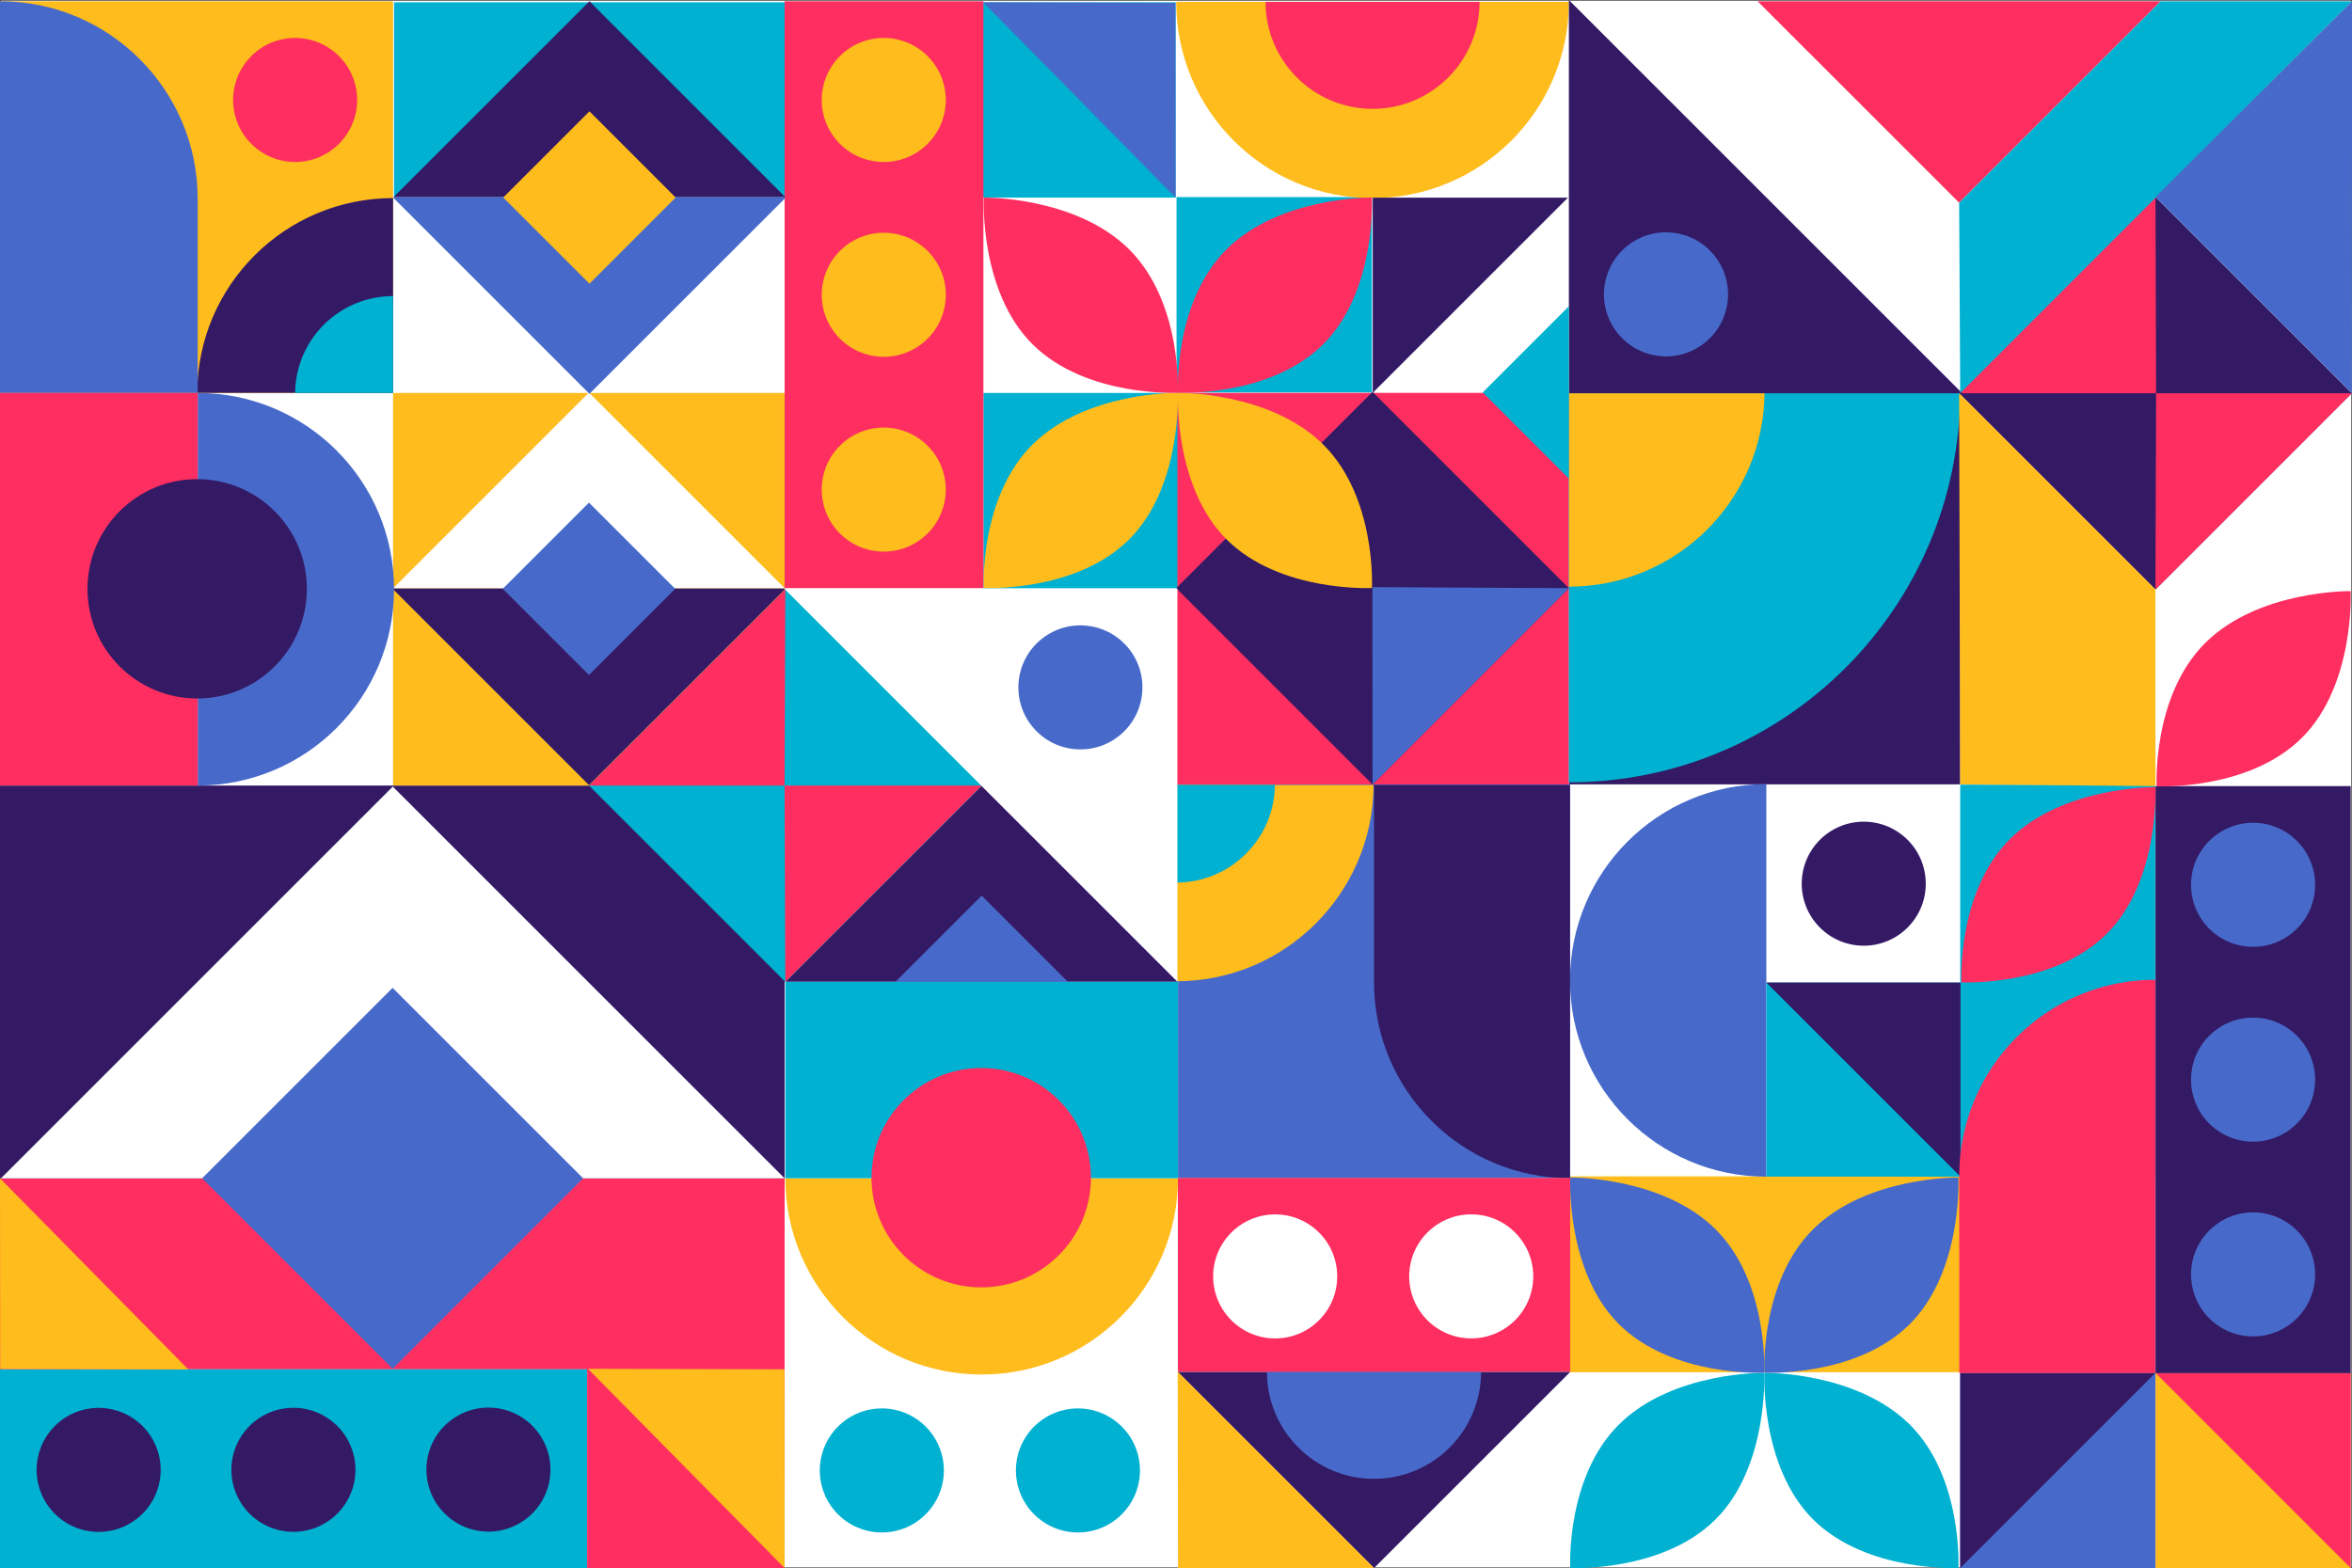 <?xml version="1.0" encoding="UTF-8"?><svg id="Layer_1" xmlns="http://www.w3.org/2000/svg" viewBox="0 0 750.41 500.4"><rect x="0" y="0" width="750.41" height="500.4" fill="#333333" stroke="none"/><defs><style>.cls-1{fill:#341a65;}.cls-1,.cls-2,.cls-3,.cls-4,.cls-5,.cls-6{stroke-width:0px;}.cls-2{fill:#00b1d1;}.cls-3{fill:#476aca;}.cls-4{fill:#fff;}.cls-5{fill:#ffbc1d;}.cls-6{fill:#ff2e60;}</style></defs><g id="BACKGROUND"><rect class="cls-4" x=".21" y=".2" width="750" height="500"/></g><g id="OBJECTS"><rect class="cls-2" x="125.72" y=".73" width="124.76" height="62.09"/><rect class="cls-2" x="625.41" y="250.4" width="62.24" height="125.38"/><rect class="cls-5" x="500.75" y="375.4" width="124.66" height="62.5"/><rect class="cls-1" x="500.59" y="125.48" width="124.82" height="124.82"/><rect class="cls-1" x="0" y="250.68" width="250.33" height="125.35"/><rect class="cls-6" x="375.38" y="125.37" width="125.17" height="125.03"/><rect class="cls-5" x="125.41" y="125.4" width="124.92" height="125.28"/><rect class="cls-2" x="313.76" y="125.4" width="61.89" height="62.39"/><rect class="cls-2" x="375.38" y="62.9" width="62.33" height="62.33"/><rect class="cls-3" x="375.84" y="250.32" width="125.08" height="125.67"/><path class="cls-3" d="M563.56,250.22v125.28c-34.6,0-62.64-28.05-62.64-62.64,0-34.6,28.04-62.64,62.64-62.64Z"/><path class="cls-5" d="M375.27.58h125.28c0,34.6-28.05,62.64-62.64,62.64-34.6,0-62.64-28.04-62.64-62.64Z"/><path class="cls-6" d="M403.76.58h68.3c0,18.87-15.29,34.15-34.15,34.15s-34.15-15.29-34.15-34.15Z"/><path class="cls-5" d="M375.27,313.14v-62.64h62.99c-.19,34.63-28.31,62.64-62.99,62.64Z"/><path class="cls-2" d="M375.29,281.64v-31.14h31.48c-.18,17.24-14.2,31.14-31.48,31.14Z"/><polygon class="cls-1" points="312.08 375.09 313.2 375.09 312.64 375.65 312.08 375.09"/><path class="cls-2" d="M500.55,249.66v-124.17h124.86c-.38,68.64-56.13,124.17-124.86,124.17Z"/><path class="cls-5" d="M500.59,187.21v-61.73h62.4c-.36,34.17-28.14,61.73-62.4,61.73Z"/><polygon class="cls-1" points="375.84 313.32 250.55 313.32 313.2 250.68 375.84 313.32"/><polygon class="cls-3" points="340.7 313.32 285.7 313.32 313.2 285.82 340.7 313.32"/><rect class="cls-2" x="206.26" y="206.38" width="88.59" height="88.59" transform="translate(-103.87 250.59) rotate(-45)"/><polygon class="cls-6" points="250.55 313.32 250.33 250.68 313.2 250.68 250.55 313.32"/><polygon class="cls-6" points="250.56 188.04 250.33 250.68 187.91 250.68 250.56 188.04"/><rect class="cls-2" x="313.68" y=".73" width="61.41" height="62.33"/><polygon class="cls-3" points="313.68 .73 375.08 63.06 375.02 .9 313.68 .73"/><polygon class="cls-1" points="250.55 187.9 187.91 250.54 125.27 187.9 125.44 187.73 250.33 187.73 250.33 187.68 250.55 187.9"/><polygon class="cls-4" points="250.33 187.68 250.33 187.73 125.44 187.73 187.91 125.26 250.33 187.68"/><rect class="cls-3" x="168.46" y="168.45" width="38.89" height="38.89" transform="translate(-77.82 187.9) rotate(-45)"/><path class="cls-5" d="M313.2,438.63c34.59,0,62.64-28.05,62.64-62.64h-125.28c0,34.59,28.04,62.64,62.64,62.64Z"/><rect class="cls-2" x="250.56" y="313.32" width="125.28" height="62.67"/><circle class="cls-6" cx="313.06" cy="375.82" r="35"/><path class="cls-1" d="M500.92,375.99h0c-34.54,0-62.54-28-62.54-62.54v-62.95h62.54v125.49Z"/><rect class="cls-6" x="0" y="376.02" width="250.33" height="60.95"/><polygon class="cls-4" points="250.23 375.92 250.23 376.02 .31 376.02 125.32 251.02 250.23 375.92"/><rect class="cls-3" x="82.29" y="333.04" width="85.96" height="85.97" transform="translate(-229.2 198.71) rotate(-45)"/><circle class="cls-1" cx="594.63" cy="282" r="19.79"/><polygon class="cls-1" points="501.03 437.76 375.74 437.76 438.39 500.4 501.03 437.76"/><path class="cls-3" d="M404.23,437.76h68.3c0,18.86-15.29,34.15-34.15,34.15-18.86,0-34.15-15.29-34.15-34.15Z"/><rect class="cls-6" x="375.81" y="375.9" width="125.15" height="61.85"/><circle class="cls-4" cx="406.85" cy="407.32" r="19.79"/><circle class="cls-4" cx="469.4" cy="407.31" r="19.79"/><rect class="cls-6" x="250.33" y=".4" width="63.43" height="187.33"/><circle class="cls-5" cx="281.96" cy="31.9" r="19.79" transform="translate(60.03 208.72) rotate(-45)"/><circle class="cls-5" cx="281.96" cy="94.06" r="19.79" transform="translate(126.14 347.18) rotate(-76.83)"/><circle class="cls-5" cx="281.96" cy="156.23" r="19.79" transform="translate(-27.89 245.14) rotate(-45)"/><rect class="cls-2" x="0" y="436.97" width="187.33" height="63.43"/><circle class="cls-1" cx="31.48" cy="469.04" r="19.79" transform="translate(-432.24 391.88) rotate(-76.71)"/><circle class="cls-1" cx="93.65" cy="469.03" r="19.79" transform="translate(-7.31 1.52) rotate(-.89)"/><circle class="cls-1" cx="155.84" cy="469.02" r="19.79" transform="translate(-336.25 514.97) rotate(-76.96)"/><rect class="cls-1" x="643.4" y="81.19" width="88.59" height="88.59" transform="translate(112.69 523.03) rotate(-45)"/><polygon class="cls-6" points="687.7 188.12 687.91 125.48 750.35 125.48 687.7 188.12"/><polygon class="cls-6" points="687.71 62.84 687.91 125.48 625.06 125.48 687.71 62.84"/><polygon class="cls-5" points="60.09 437.02 0 376.02 .06 436.86 60.09 437.02"/><rect class="cls-6" x="187.33" y="436.81" width="62.98" height="63.59"/><polygon class="cls-5" points="187.6 436.81 250.33 500.4 250.27 436.98 187.6 436.81"/><rect class="cls-1" x="393.61" y="143.4" width="88.59" height="88.59" transform="translate(-4.46 364.62) rotate(-45)"/><path class="cls-5" d="M375.77,125.37s1.47,29.96-15.61,46.86-46.28,15.41-46.28,15.41c0,0-1.51-28.9,15.57-45.81,17.08-16.9,46.32-16.47,46.32-16.47Z"/><path class="cls-6" d="M313.88,63.06s-1.47,29.96,15.61,46.86,46.28,15.41,46.28,15.41c0,0,1.51-28.9-15.57-45.81-17.08-16.9-46.32-16.47-46.32-16.47Z"/><path class="cls-5" d="M375.83,125.37s-1.47,29.96,15.61,46.86,46.28,15.41,46.28,15.41c0,0,1.51-28.9-15.57-45.81-17.08-16.9-46.32-16.47-46.32-16.47Z"/><path class="cls-6" d="M437.72,63.06s1.47,29.96-15.61,46.86-46.28,15.41-46.28,15.41c0,0-1.51-28.9,15.57-45.81s46.32-16.47,46.32-16.47Z"/><polygon class="cls-3" points="500.55 187.7 437.88 187.36 437.91 250.34 500.55 187.7"/><polygon class="cls-4" points="250.17 187.78 375.65 313.26 375.65 187.78 250.17 187.78"/><circle class="cls-3" cx="344.71" cy="219.33" r="19.79" transform="translate(-62.26 255.55) rotate(-37.55)"/><path class="cls-2" d="M562.88,438.09s1.47,29.96-15.61,46.86-46.28,15.41-46.28,15.41c0,0-1.51-28.9,15.57-45.81,17.08-16.91,46.32-16.47,46.32-16.47Z"/><path class="cls-3" d="M500.99,375.78s-1.47,29.96,15.61,46.86c17.08,16.9,46.28,15.41,46.28,15.41,0,0,1.51-28.9-15.57-45.81-17.08-16.9-46.31-16.47-46.31-16.47Z"/><path class="cls-2" d="M562.94,438.09s-1.47,29.96,15.61,46.86c17.08,16.9,46.28,15.41,46.28,15.41,0,0,1.51-28.9-15.57-45.81-17.08-16.9-46.32-16.47-46.32-16.47Z"/><path class="cls-3" d="M624.83,375.78s1.47,29.96-15.61,46.86c-17.08,16.9-46.28,15.41-46.28,15.41,0,0-1.51-28.9,15.57-45.81,17.08-16.9,46.31-16.47,46.31-16.47Z"/><rect class="cls-2" x="563.56" y="313.56" width="61.93" height="61.93"/><polygon class="cls-1" points="563.56 313.56 625.5 313.56 625.5 375.5 563.56 313.56"/><rect class="cls-5" x="687.71" y="438.1" width="62.29" height="62.29"/><polygon class="cls-6" points="687.71 438.1 750 438.1 750 500.4 687.71 438.1"/><rect class="cls-3" x="625.41" y="438.1" width="62.29" height="62.29"/><polygon class="cls-1" points="625.41 500.4 625.41 438.1 687.71 438.1 625.41 500.4"/><rect class="cls-1" x="687.71" y="250.86" width="62.29" height="187.33"/><circle class="cls-3" cx="718.85" cy="282.35" r="19.79"/><circle class="cls-3" cx="718.85" cy="344.53" r="19.79"/><circle class="cls-3" cx="718.85" cy="406.68" r="19.79"/><path class="cls-6" d="M687.65,312.65h0c-34.54,0-62.54,28-62.54,62.54v62.95h62.54v-125.49Z"/><polygon class="cls-5" points="625.06 125.48 687.7 188.12 687.71 250.86 625.41 250.31 625.06 125.48"/><path class="cls-6" d="M687.69,251.21s1.47,29.96-15.61,46.86-46.28,15.41-46.28,15.41c0,0-1.51-28.9,15.57-45.81,17.08-16.9,46.31-16.47,46.31-16.47Z"/><path class="cls-6" d="M749.97,188.65s1.47,29.96-15.61,46.86-46.28,15.41-46.28,15.41c0,0-1.51-28.9,15.57-45.81s46.32-16.47,46.32-16.47Z"/><rect class="cls-5" x="0" y=".4" width="125.41" height="125"/><path class="cls-1" d="M125.41,63.21v62.16h-62.51c.19-34.36,28.1-62.16,62.51-62.16Z"/><path class="cls-2" d="M125.4,94.49v30.9h-31.24c.18-17.1,14.09-30.9,31.24-30.9Z"/><path class="cls-3" d="M0,.4H0C34.84.4,63.08,28.64,63.08,63.48v61.92H0S0,.4,0,.4Z"/><circle class="cls-6" cx="94.16" cy="31.9" r="19.79"/><polygon class="cls-3" points="250.7 63.04 188.06 125.68 125.42 63.04 125.59 62.87 250.48 62.87 250.48 62.82 250.7 63.04"/><polygon class="cls-1" points="250.48 62.82 250.48 62.87 125.59 62.87 188.06 .4 250.48 62.82"/><rect class="cls-5" x="168.62" y="43.59" width="38.89" height="38.89" transform="translate(10.51 151.44) rotate(-45)"/><polygon class="cls-1" points="626.04 125.48 500.55 0 500.55 125.48 626.04 125.48"/><circle class="cls-3" cx="531.51" cy="93.93" r="19.79" transform="translate(353.13 603.34) rotate(-80.72)"/><polygon class="cls-6" points="689.37 .4 560.76 .4 625.07 64.69 689.37 .4"/><polygon class="cls-2" points="625.07 64.69 625.41 125.48 750.41 .4 689.37 .4 625.07 64.69"/><polygon class="cls-3" points="750.41 .4 687.7 62.84 750.35 125.48 750.41 .4"/><circle class="cls-2" cx="281.35" cy="469.24" r="19.79"/><circle class="cls-2" cx="343.92" cy="469.24" r="19.79"/><polygon class="cls-5" points="375.74 437.76 375.84 500.4 438.39 500.4 375.74 437.76"/><polygon class="cls-2" points="500.55 97.73 500.55 152.73 473.06 125.23 500.55 97.73"/><polygon class="cls-1" points="437.97 125.36 437.97 63.07 500.26 63.07 437.97 125.36"/><path class="cls-3" d="M125.72,188.04c0,34.59-28.05,62.64-62.64,62.64v-125.28c34.59,0,62.64,28.04,62.64,62.64Z"/><rect class="cls-6" x="0" y="125.4" width="63.08" height="125.28"/><circle class="cls-1" cx="62.91" cy="187.9" r="35"/></g></svg>